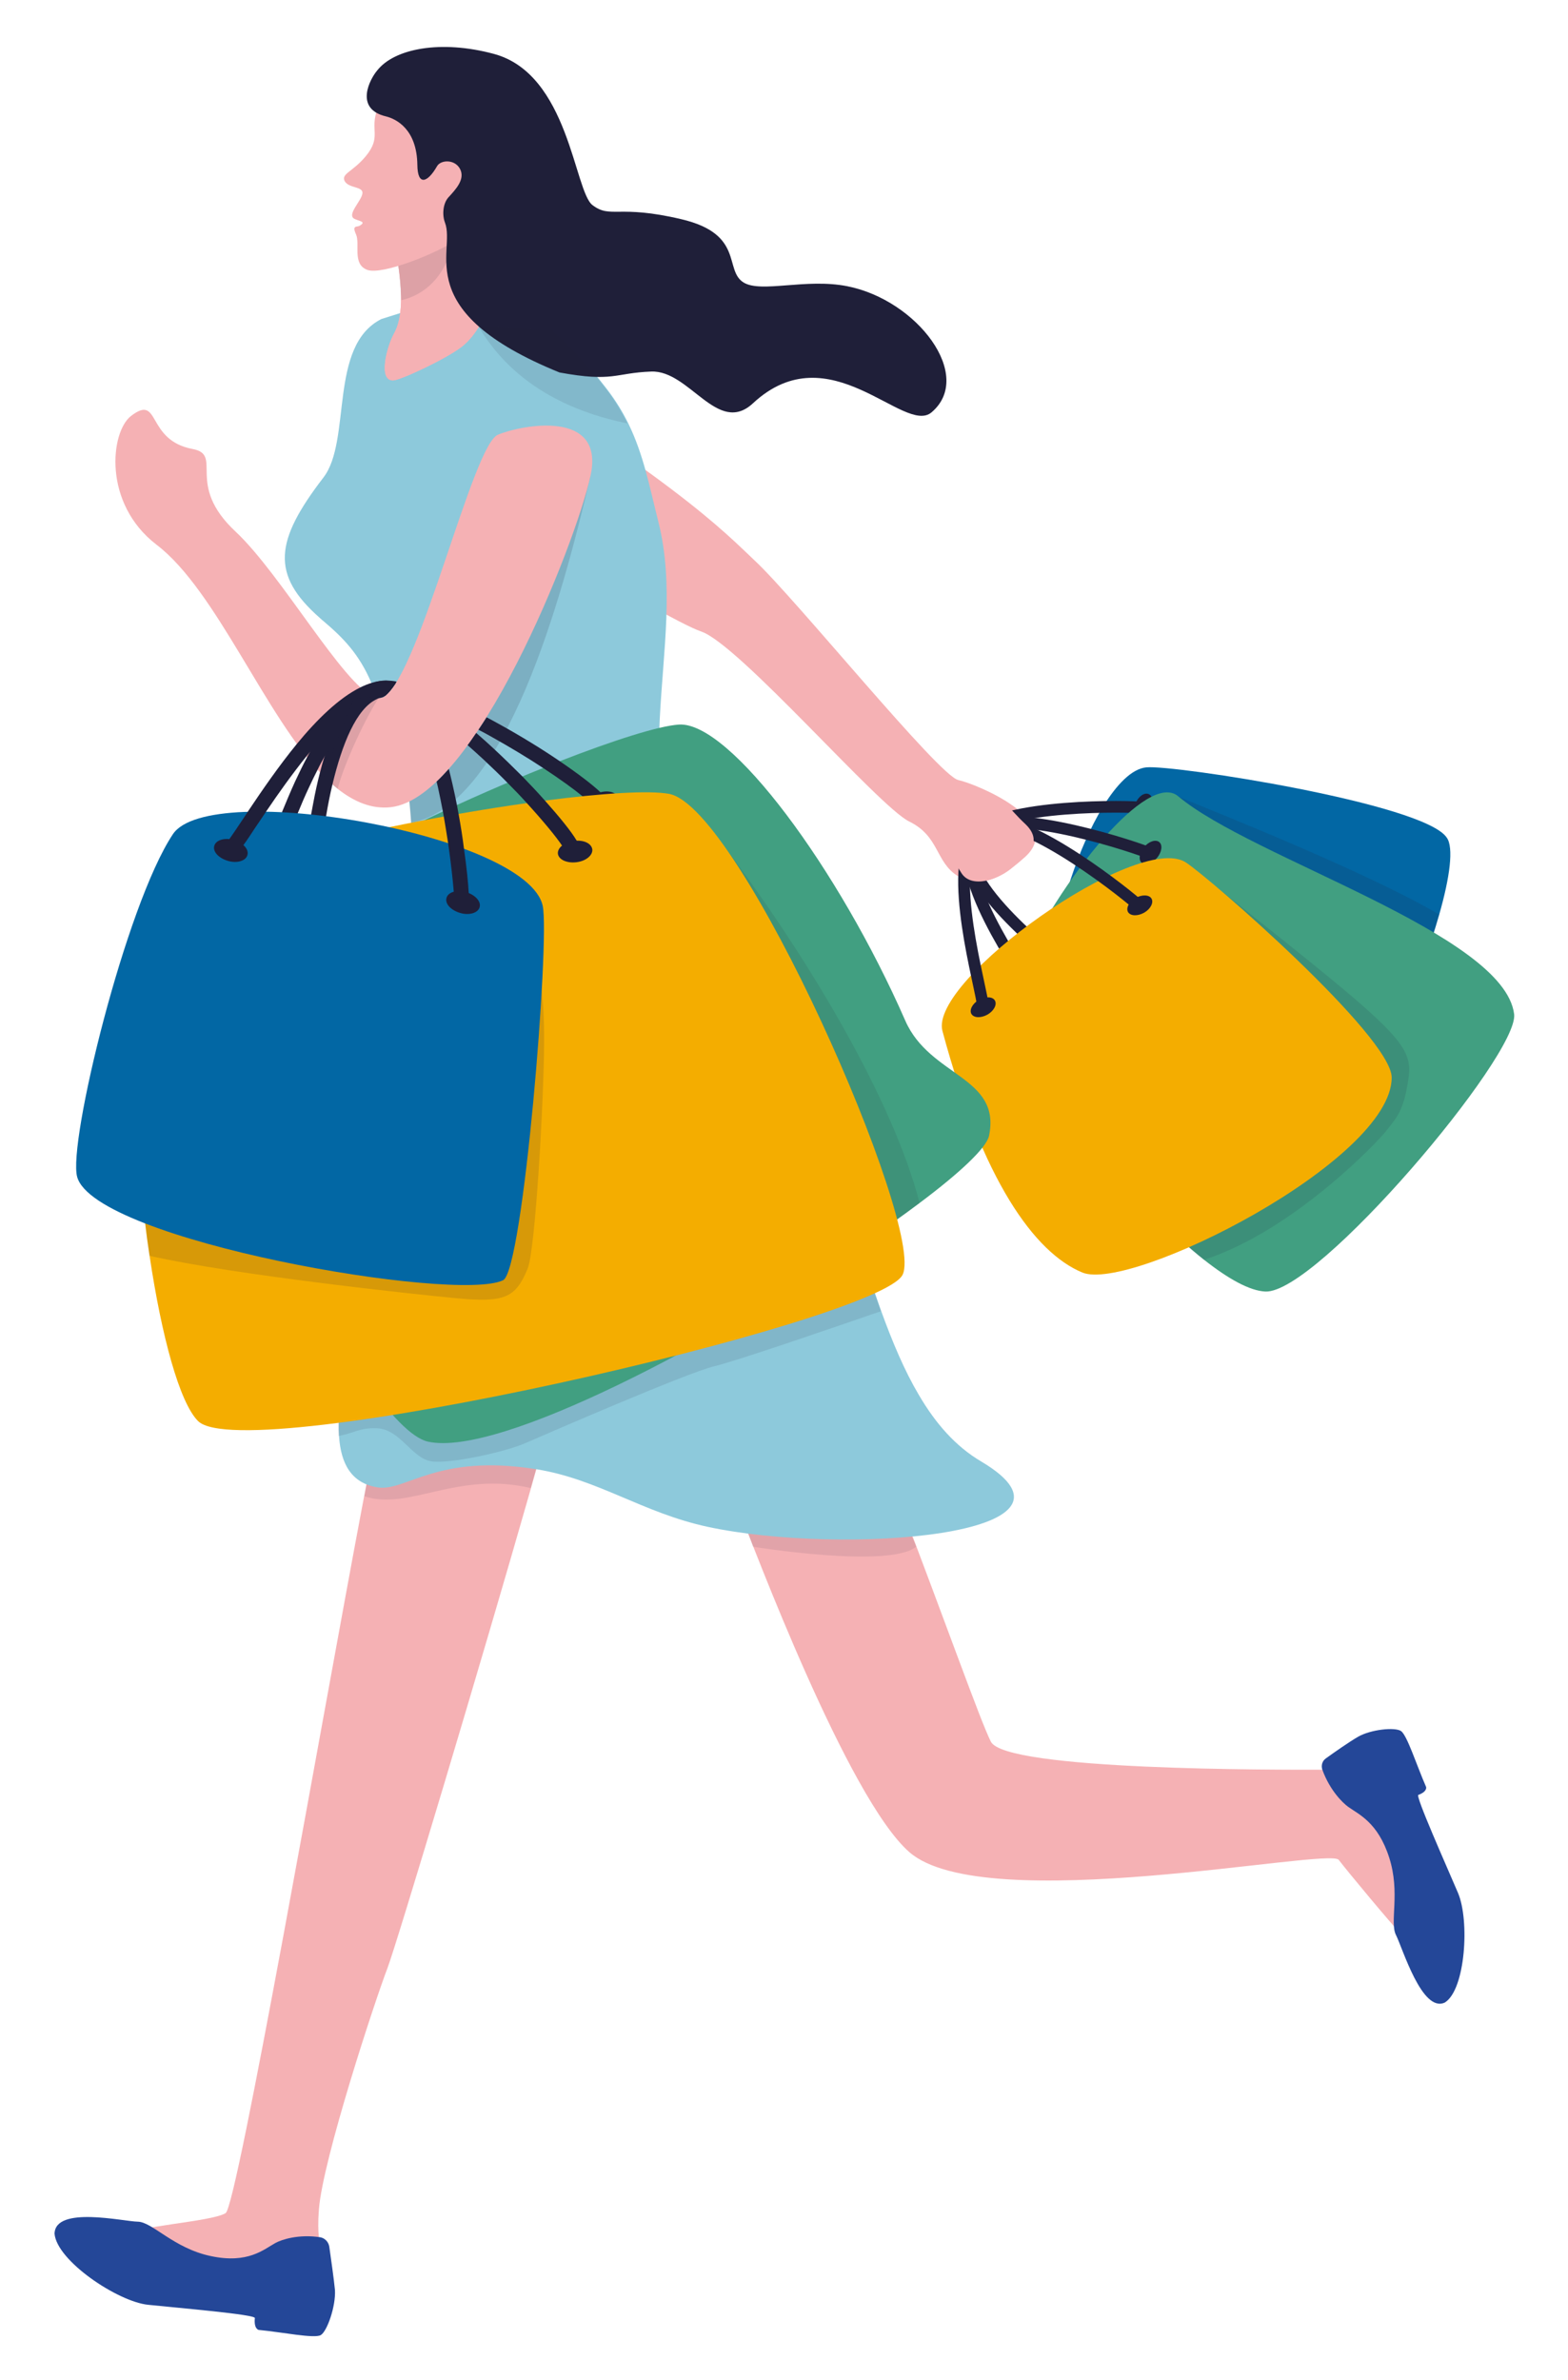 <?xml version="1.0" encoding="utf-8"?>
<!-- Generator: Adobe Illustrator 26.1.0, SVG Export Plug-In . SVG Version: 6.00 Build 0)  -->
<svg version="1.1" id="Layer_1" xmlns="http://www.w3.org/2000/svg" xmlns:xlink="http://www.w3.org/1999/xlink" x="0px" y="0px"
	 viewBox="0 0 692.8 1051.1" style="enable-background:new 0 0 692.8 1051.1;" xml:space="preserve">
<style type="text/css">
	.st0{fill:#F5B1B4;}
	.st1{fill:#0267A4;}
	.st2{fill:none;stroke:#1F1F39;stroke-width:5.16;stroke-linecap:round;stroke-miterlimit:10;}
	.st3{fill:#1F1F39;}
	.st4{opacity:0.14;fill:#1F1F3B;}
	.st5{fill:#419F81;}
	.st6{opacity:0.12;fill:#1F1F3B;}
	.st7{fill:#F4AD00;}
	.st8{fill:#244798;}
	.st9{opacity:9.000000e-02;fill:#1F1F3B;}
	.st10{fill:#8DC9DB;}
	.st11{fill:#FFACB2;}
	.st12{opacity:0.11;fill:#1F1F3B;}
	.st13{opacity:0.15;fill:#1F1F3B;}
	.st14{opacity:0.1;fill:#1F1F3B;}
</style>
<path class="st0" d="M185.1,142.9c112.4,67.5,135.2,92.3,148.4,104.7c18.2,17,81.3,95,89.9,96.9c8.5,1.9,47,17.9,29.7,33.8
	c-14.6,13.4-23.5,12.6-29.9,8.6c-10-6.2-8-17.5-21.5-24.1c-13.5-6.6-75.1-78.2-91.9-83.9c-16.8-5.7-121.7-69.9-137.3-84.2
	C156.9,180.5,157.4,126.3,185.1,142.9z"/>
<path class="st1" d="M635.9,403.9c-2,7-4.4,14.5-7.3,22.2c-12.4,33.9-31.7,70.7-44.4,74.1c-22.2,6-59.9-5.4-114.2-46.6
	c-5.5-4.2-6.7-16-5-30.5c2.6-21.5,11.5-49,22.2-66.6c6.2-10.1,12.9-17,19.3-17.6c12.1-1.2,122.6,15.9,132.7,31
	C642.4,374.2,640.6,387.5,635.9,403.9z"/>
<path class="st2" d="M476.5,432.7c-10.5-9.7-54.1-42-47.6-61.5c5.2-15.5,63.9-15.4,74.6-14.6"/>
<path class="st3" d="M480.3,428.6c1.9,0.8,2.4,3.9,1.2,7c-1.3,3.1-3.8,4.9-5.8,4.1c-1.9-0.8-2.4-3.9-1.2-7
	C475.8,429.7,478.4,427.8,480.3,428.6z"/>
<path class="st3" d="M507.5,350.7c1.9,0.8,2.4,3.9,1.2,7s-3.8,4.9-5.8,4.1c-1.9-0.8-2.4-3.9-1.2-7
	C503,351.7,505.6,349.9,507.5,350.7z"/>
<path class="st4" d="M635.9,403.9c-2,7-4.4,14.5-7.3,22.2c-5.5-0.5-9.8-1.2-9.8-1.2l-98.3-73.1C536.7,358.5,603.3,384.8,635.9,403.9
	z"/>
<path class="st5" d="M559.1,570.4c-6.9-0.3-16.3-5.5-27.2-14.1c-13-10.3-28.1-25.5-43.5-43.1c-14.6-16.7-29.3-35.6-42.8-54.5
	c-3.6-5.1-1.2-16.5,4.7-30.1c8.2-18.9,23-42.1,37.3-58.4c13.3-15.1,26.2-24.3,33-18.5c32.4,27.3,144,60.6,148.4,96.2
	C671.2,465.9,582.1,571.4,559.1,570.4z"/>
<path class="st2" d="M458,440.9c-7.2-12.4-39-56.3-26.9-73c9.6-13.2,65.5,4.5,75.5,8.4"/>
<path class="st3" d="M462.8,438.1c1.6,1.3,1.1,4.5-1,7c-2.1,2.5-5.1,3.5-6.7,2.2c-1.6-1.3-1.1-4.5,1-7
	C458.2,437.8,461.3,436.8,462.8,438.1z"/>
<path class="st3" d="M512.2,371.9c1.6,1.3,1.1,4.5-1,7c-2.1,2.5-5.1,3.5-6.7,2.2c-1.6-1.3-1.1-4.5,1-7
	C507.6,371.6,510.6,370.6,512.2,371.9z"/>
<path class="st6" d="M622.4,475.7c-2.1,15.5-5.7,18.1-9.3,23c-3.3,4.6-41.4,44.9-81.2,57.7c-13-10.3-28.1-25.5-43.5-43.1
	c-1.6-16.2-0.4-30.5-0.4-30.5l35.7-101.9C615,453.3,624.5,460.1,622.4,475.7z"/>
<path class="st7" d="M416.4,455.3c-6-22.4,86-87.9,107.4-74.5c10.3,6.5,91.1,77,91.1,95.1c0,36.8-115.4,95-136.7,86.1
	C457,553.2,434.1,521.2,416.4,455.3z"/>
<path class="st2" d="M434.1,442.8c-2.4-14.1-17.1-66.4,0-77.8c13.6-9.1,59.9,26.9,68,34"/>
<path class="st3" d="M439.6,441.9c1,1.8-0.5,4.6-3.3,6.2c-2.9,1.6-6,1.5-7.1-0.3c-1-1.8,0.5-4.6,3.3-6.2
	C435.5,440,438.6,440.1,439.6,441.9z"/>
<path class="st3" d="M508.8,396.9c1,1.8-0.5,4.6-3.3,6.2c-2.9,1.6-6,1.5-7.1-0.3c-1-1.8,0.5-4.6,3.3-6.2
	C504.6,395,507.8,395.1,508.8,396.9z"/>
<path class="st0" d="M619.5,854.7c-4.9-5.1-23.7-27.7-28-33.3c-4.3-5.6-156.5,25.6-189.7-3.4c-27.3-23.8-69.4-136.3-74.8-149.9
	c-3.9-9.8-10.5-18.3-13.5-29.3c-3.3-12.1-0.4-12,13.9-12c0,0-8.5-28.2,44.4-20.6c4.5,0.6,9.8,31.6,14.2,42.8
	c1.7,4.4,9.7,10,11.7,15.1c19.7,51.3,35.4,95.8,40.1,105.1c6.5,12.8,126.4,12.4,146.6,12.4c20.2,0,15.4-6.2,27.4-1.6
	C623.7,784.7,624.4,859.9,619.5,854.7z"/>
<path class="st0" d="M246.9,611.3c-0.3,2-1.4,6.6-3.2,13.2c-2.3,8.7-5.7,20.8-9.8,35.2c-20.6,72.1-58.6,198.8-62.7,209.5
	c-5.5,14.3-28.6,84.5-30.3,106.6c-1.7,22.1,5.1,17.7-0.6,30.1c-5.7,12.4-92.9-13.6-87.3-18.2c5.7-4.6,40.6-6.4,46.7-10.3
	c5.1-3.3,42.8-219.3,60-310.3c1.1-6,2.2-11.4,3.1-16.2c1.8-9.3,3.2-16.2,4.1-20.1c8.5-36,22.4-24,51-19.9
	C217.9,611,249.7,593.8,246.9,611.3z"/>
<path class="st8" d="M585.8,776.6c-1.6,1.1-2.2,3.2-1.5,5.1c3.3,9,8.9,14.5,11.4,16.3c4.6,3.3,13.1,6.8,18.1,22.4
	c5,15.6,0.1,28.5,3,34.2c2.9,5.7,11.5,34.6,21.6,29.8c9.1-5.7,11-36.2,5.8-48.4c-5.2-12.2-19.1-43.3-17.5-43.3
	c4.1-1.5,3.4-3.5,3.4-3.5c-4.2-9.6-8.4-22.9-11.1-24.7c-2.7-1.8-13.3-0.7-18.9,2.5C596.1,769.3,589.4,774,585.8,776.6z"/>
<path class="st8" d="M145.5,992.3c-0.3-2.1-1.9-3.8-3.9-4.2c-9.6-1.5-17.2,1-19.9,2.5c-5.1,2.8-12.1,9.3-28.5,5.8
	c-16.4-3.4-25.9-15.1-32.3-15.2s-36.5-7.1-36.8,5.3c1,12,27.9,30,41.3,31.4c13.4,1.4,47.9,4.3,47.2,5.9c-0.5,4.8,1.7,5.2,1.7,5.2
	c10.5,1,24.5,3.9,27.4,2.3c2.8-1.6,6.7-12.7,6.3-19.9C147.5,1006.3,146.2,997.3,145.5,992.3z"/>
<path class="st9" d="M329.2,673.5l3.5,9.6c0,0,60.1,9.8,72.1,0c-1.8-5.9-11.7-20.8-11.7-20.8L329.2,673.5z"/>
<path class="st9" d="M244.3,622c-2.3,8.7-5.7,20.8-9.8,35.2c-32.5-7.7-54,10.2-73.5,3.6c1.1-6,1.4-7.5,2.4-12.3
	c1.7-4.7,3.2-8.7,3.9-10.4c3.4-8.3,6.6-13.8,10-17.2h28.5c4.4,1.7,9.3,3.6,14.9,5.3C220.7,626.1,235.8,620.7,244.3,622z"/>
<path class="st10" d="M312.6,674.3c-28.7-6.2-48.3-21-75.5-25.4c-43.9-7.1-57.7,9.9-70.2,8c-11.7-1.8-16.3-10.5-17.1-22.6
	c-1-14.7,3.7-34.5,8.5-53.4c3.6-14.1,7.2-27.6,8.6-38.2c4.8-36.5,17.6-66.9,15.9-150c-0.2-10.8-0.6-20.6-1.1-29.3
	c-0.1-1.4-0.2-2.8-0.3-4.1c-0.8-11.1-2.9-20.7-5.5-28.9c-1.2-4-2.6-7.6-4-11c-2.8-7-5.7-12.8-7.8-17.8c-5.5-12.9-12.6-20-21.2-27.3
	c-0.6-0.5-1.1-0.9-1.6-1.4c-21.7-19.1-20-33.9,1.6-62c12.6-16.4,2.1-58.1,25.6-70l33.3-10.5c0,0,2.8-0.5,10.5,1.1
	c4.1,0.8,9.5,2.3,16.5,4.6c4.4,1.5,9.8,5,15.7,10.1c7.5,6.4,15.8,15.4,23.7,25.7c3.9,5.1,7,10.2,9.5,15.3
	c6.7,13.8,9.3,27.8,13.2,43.3c14,55.8-19.4,115.2,21.1,182c2,3.4,4.3,6.7,6.7,10.1c1.7,2.4,3.5,4.8,5.4,7.1
	c21.4,27,34.6,58.5,45.2,89.2c2.8,8,5.4,16,7.9,23.8c4.1,12.6,8,24.8,12.1,36.2c5,13.8,10.3,26.4,16.7,37.2
	c7.4,12.6,16.2,22.7,27.6,29.4C488.7,678.3,371.9,687.1,312.6,674.3z"/>
<path class="st11" d="M174.2,107.4c4.6,22.1,3.4,33.5,0,39.7c-3.4,6.1-7.2,21.1-0.5,20.9c3.3-0.1,23-9.3,30.1-14.7
	c7.2-5.4,11.4-15.9,11.4-15.9s-15.4-28-25.9-51.5C178.8,62.4,174.2,107.4,174.2,107.4z"/>
<path class="st0" d="M174.2,107.4c4.6,22.1,3.4,33.5,0,39.7c-3.4,6.1-7.2,21.1-0.5,20.9c3.3-0.1,23-9.3,30.1-14.7
	c7.2-5.4,11.4-15.9,11.4-15.9s-15.4-28-25.9-51.5C178.8,62.4,174.2,107.4,174.2,107.4z"/>
<path class="st12" d="M176,117.6c0,0,0.6,2.9,1.3,15c20.8-4.8,25.3-29.3,20.3-30.3c-5.2-0.9-16.8,0.5-16.8,0.5L176,117.6z"/>
<path class="st13" d="M260.9,210.2c-13,56.1-37.5,143.9-78,152.9c-0.4,0.1-0.9,0.2-1.3,0.3c-0.1-1.4-0.2-2.8-0.3-4.1
	c-0.8-11.1-2.9-20.7-5.5-28.9L260.9,210.2z"/>
<path class="st0" d="M166.8,48c-3.6,9.5,2,12.3-5.2,21c-5.7,6.9-11,7.7-9.3,11c1.8,3.3,8.5,2.2,7.8,5.6c-0.6,3.4-7.1,9.4-3.4,11.1
	c2.4,1.1,5.2,1.2,2.2,3c-1.2,0.7-3.5-0.4-1.6,3.8c1.9,4.2-1.8,13.2,5,15.7c6.8,2.4,31.4-7.6,39.8-13.5c10.4-7.4,15.8-24.4,15.8-24.4
	l-8.6-26.5L166.8,48z"/>
<path class="st3" d="M170.5,51.4c4.5,1.1,13.7,5.6,13.9,21.4c0.1,9.6,4.6,7.8,8.7,0.6c1.6-2.8,7.7-3.2,10.1,1.1
	c2.5,4.6-1.8,9.1-5.1,12.7c-2.4,2.7-2.8,7.7-1.5,11.1c5,12.9-15.8,39.2,50.6,66.2c23.9,4.4,24.4,0.2,40.5-0.4
	c17-0.7,29.4,28.5,45,14c33.9-31.5,66.8,14.3,78.9,4c19-16.1-6.3-49.6-37.3-55.7c-18.2-3.6-37.9,3.1-45.7-1.6
	c-8.9-5.4,0.5-21.4-27.6-28c-28-6.6-31.1-0.1-39.2-6.2c-8.1-6.1-10.4-57.9-43.6-66.8c-23.4-6.3-44-2.4-51.6,7.4
	C163.6,34.7,156.3,48,170.5,51.4z"/>
<path class="st0" d="M260.9,210.2c-6.5,29.8-50.9,142.2-88.3,146.3c-8.3,0.9-16-2.3-23.4-8.1c-2.1-1.7-4.2-3.6-6.3-5.7
	c-25.7-26.2-47.1-81.8-73.7-102.1c-23.9-18.3-20.4-49.9-11.3-56.9c13.1-10,6.4,10.7,27.2,14.6c13.8,2.6-3.5,15.5,19,36.5
	c20.2,18.9,47.5,67.6,61.2,73c0.7,0.3,1.5,0.5,2.1,0.5c0.9,0,1.8-0.2,2.5-0.7C186,296,208.8,196.6,220,192
	C230.2,187.7,267.5,180.4,260.9,210.2z"/>
<path class="st0" d="M170.3,307.2c0.1,0,0.2,0,0.3,0C170.5,307.2,170.3,307.2,170.3,307.2C170.2,307.2,170.3,307.2,170.3,307.2z"/>
<path class="st14" d="M277.2,187c-44.7-9.1-60.1-33.7-65.9-42.9L244,146c7.5,6.4,15.8,15.4,23.7,25.7
	C271.6,176.8,274.7,181.9,277.2,187z"/>
<path class="st0" d="M447.9,382.6c-6.1,5.8-18.6,10.1-23.1,3c-3.8-6-10.6-17.5-5.9-22.1c4.7-4.5,8.2-7.7,18.9-7.4
	c10.7,0.3,6.2-0.6,15.4,8C462.1,372.8,451.7,379,447.9,382.6z"/>
<path class="st12" d="M389.2,579.1c-17.4,6-63.8,22-73.6,24.3c-12.1,2.9-74.6,30.1-83.6,34c-9,3.9-33.1,9.2-41.3,8
	c-8.7-1.2-13.7-14-23.9-14.6c-7.7-0.4-9.9,2-17.2,3.4c-1-14.7,3.7-34.5,8.5-53.4l218.9-38C381.2,555.4,385.1,567.6,389.2,579.1z"/>
<path class="st5" d="M437,501.6c-1.1,5.3-12.8,16.3-30.7,29.7c-7.7,5.8-16.6,12.1-26.4,18.6c-62.8,42.2-159.1,93.8-190.8,86.8
	c-28.6-6.3-105.7-159.2-95.3-211.6c1.7-8.6,17.6-21.1,40.1-34.5c2.2-1.3,4.5-2.7,6.8-4v0c29.2-16.8,67.1-34.5,99.2-47.4h0
	c2.5-1,5-2,7.4-3c23.9-9.3,43.7-15.6,52.7-16.2c22.5-1.4,70.6,63.7,100,130.8C410.9,475.6,442.4,475.4,437,501.6z"/>
<path class="st3" d="M170.3,307.2c0.1,0,0.2,0,0.3,0C170.5,307.2,170.3,307.2,170.3,307.2c-0.1,0.1-0.2,0.2-0.4,0.3
	c-0.4,0.3-0.9,0.5-1.3,0.6c-0.1,0-0.2,0-0.4,0.1c0,0,0,0,0,0c-0.7,0.1-1.3,0.3-1.8,0.6c-8.9,4.2-15.2,19.6-19.5,37.6
	c-1.1,4.5-2,9.2-2.8,13.9c-0.7,4-1.3,8-1.8,11.9c-0.6,5-1.2,9.9-1.6,14.5v0c-0.7,8-1,15.2-1,20.8c0,0.9,0,1.7,0,2.4
	c0,1.8-1.4,3.3-3.2,3.4h-0.1c-1.8,0-3.2-1.4-3.3-3.2c0-0.4,0-0.7,0-1.1c0-4.2,0.2-10.7,0.7-18.3c0.4-5.1,0.9-10.8,1.6-16.8
	c0.6-4.7,1.3-9.5,2.1-14.4c0.3-1.6,0.6-3.2,0.9-4.8c0.9-4.9,1.9-9.4,3-13.6c0.6-2.3,1.2-4.6,1.9-6.7c1.8-5.9,3.8-11,6-15.4
	c3.3-6.6,7-11.4,11.2-14.3c1-0.7,2-1.3,3.1-1.8c3-1.4,6.8-1.7,11.3-1.2C173.3,304.1,171.7,306,170.3,307.2z"/>
<path class="st3" d="M266.2,356c-1.4,1.2-3.5,1-4.6-0.4c-0.4-0.5-1.1-1.2-2-2c-0.7-0.6-1.4-1.3-2.3-2c-3.9-3.2-10-7.6-17.3-12.4
	c-6.8-4.5-14.8-9.3-23.2-14c-1.8-1-3.6-2-5.4-2.9c1.2-1.8,2.4-3.6,3.6-5.5c1.7,0.9,3.4,1.8,5,2.7c10,5.5,19.6,11.4,27.5,16.8
	c8.2,5.6,14.6,10.5,17.9,13.7c0.3,0.3,0.6,0.6,0.8,0.9c0.2,0.2,0.4,0.4,0.5,0.6C267.7,352.8,267.5,354.9,266.2,356z"/>
<path class="st3" d="M143.6,409.8c1,2.5-1.4,5.7-5.4,7.2c-3.9,1.5-7.9,0.8-8.8-1.7c-1-2.5,1.4-5.7,5.4-7.2S142.6,407.4,143.6,409.8z
	"/>
<path class="st3" d="M272.9,352c1,2.5-1.4,5.7-5.4,7.2c-3.9,1.5-7.9,0.8-8.8-1.7c-1-2.5,1.4-5.7,5.4-7.2
	C268,348.8,272,349.6,272.9,352z"/>
<path class="st14" d="M406.3,531.3c-7.7,5.8-16.6,12.1-26.4,18.6c-10.5-6-19.8-13.5-19.8-13.5l-47.9-172.8
	C358.1,422.5,395.3,488.1,406.3,531.3z"/>
<path class="st7" d="M398.8,563c-10.2,20.7-290.6,85.3-311.3,64.6c-8.2-8.2-16.1-37.5-21.4-72.9c-0.4-2.5-0.7-5-1.1-7.5
	c-1.2-9-2.2-18.3-3-27.7c-0.7-8-1.2-16.1-1.6-24.1c-1.6-37.7,0.8-73.5,9.8-92.6c3.7-7.9,22.2-16.2,47.2-23.8
	c2.5-0.8,5.1-1.5,7.7-2.3c32.4-9.2,73.4-17.2,107.6-22c2.7-0.4,5.3-0.7,7.9-1.1c25.5-3.3,46.1-4.6,55-3
	C327.3,356.4,409,542.3,398.8,563z"/>
<path class="st3" d="M175.1,301.3c-0.1,0.1-0.1,0.2-0.2,0.3c-1.6,2.5-3.1,4.4-4.6,5.6c-0.6,0-1.1,0-1.5,0.1
	c-0.3,0.1-0.6,0.1-0.9,0.2c0,0,0,0-0.1,0c-0.5,0.1-1,0.3-1.5,0.5c-7.1,2.8-15,11.9-23,26.3c-1,1.8-2,3.6-2.9,5.5
	c-1.3,2.5-2.6,5.2-3.9,8c-1.7,3.6-3.3,7.3-4.8,11c-2.5,6.2-4.7,12.2-6.6,17.8c-2.8,8.1-4.9,15.2-6.1,20c-0.2,0.9-0.4,1.7-0.6,2.4
	c-0.3,1.5-1.7,2.6-3.2,2.6c-0.2,0-0.5,0-0.7-0.1c-1.8-0.4-2.9-2.2-2.5-3.9c0.1-0.3,0.2-0.7,0.2-1.1c1-4.1,2.7-10.3,5.1-17.6
	c2-6.3,4.6-13.3,7.4-20.5c1.8-4.4,3.7-8.9,5.7-13.3c1.8-3.8,3.5-7.4,5.3-10.7c0.4-0.7,0.7-1.4,1.1-2.1c0,0,0,0,0,0
	c7.6-14.1,15.3-23.5,22.9-28.3c1.7-1,3.3-1.8,5-2.4c0.9-0.3,1.8-0.6,2.6-0.7c1-0.2,2.2-0.3,3.3-0.2
	C172.1,300.7,173.6,300.9,175.1,301.3z"/>
<path class="st3" d="M254.1,377.3c-1.6,0.8-3.6,0.1-4.4-1.5c-0.3-0.6-0.8-1.4-1.4-2.4c-2.7-4-8.3-10.8-15.6-18.8
	c-2.6-2.9-5.5-5.9-8.5-8.9c-3.3-3.4-6.9-6.8-10.6-10.3c-2.4-2.2-4.7-4.3-7-6.3c1.3-1.7,2.5-3.5,3.8-5.4c2.7,2.3,5.2,4.6,7.7,6.9
	c4.4,4.1,8.7,8.3,12.7,12.3c3.6,3.7,6.9,7.2,9.9,10.6c6.6,7.4,11.7,13.7,14,17.6c0.4,0.6,0.7,1.2,1,1.7
	C256.4,374.5,255.8,376.5,254.1,377.3z"/>
<path class="st3" d="M122.2,400c0.3,2.6-2.8,5.2-7,5.7c-4.2,0.5-7.8-1.1-8.2-3.7c-0.3-2.6,2.8-5.2,7-5.7
	C118.2,395.7,121.9,397.3,122.2,400z"/>
<path class="st3" d="M261.7,375.1c0.3,2.6-2.8,5.2-7,5.7c-4.2,0.5-7.8-1.1-8.2-3.7c-0.3-2.6,2.8-5.2,7-5.7
	C257.7,370.8,261.3,372.4,261.7,375.1z"/>
<path class="st4" d="M240.4,461.3c-0.2,26.2-3.9,91.2-7.3,99.1c-5.4,12.9-10.1,15-32.1,12.9c-15.8-1.5-97.2-10.1-135-18.7
	c-1.2-9-3.3-25.8-4.1-35.2c-0.7-8-1.2-16.1-1.6-24.1l1.9-6.1l166-94.8C237.5,418.3,240.6,435.1,240.4,461.3z"/>
<path class="st1" d="M76.4,368.4c16.4-24.5,156.7,0.2,163.4,31.7c3.2,15.2-8.6,161-17.5,165.3C201.6,575.5,42,548,34.1,519.8
	C29.9,504.9,55.5,399.8,76.4,368.4z"/>
<path class="st3" d="M175.2,301c-0.1,0.1-0.1,0.2-0.2,0.3c-0.1,0.1-0.1,0.2-0.2,0.3c-1.6,2.5-3.1,4.4-4.6,5.6c0.1,0,0.2,0,0.3,0
	c-0.1,0-0.2,0-0.3,0c-0.8,0-1.6,0.1-2.4,0.3c0,0,0,0-0.1,0c-0.6,0.1-1.1,0.3-1.7,0.4c-5.4,1.6-11.1,5.6-16.8,11
	c-4.2,3.9-8.3,8.5-12.4,13.4c0,0,0,0,0,0c-0.5,0.6-0.9,1.1-1.4,1.7c-6.5,8.1-12.6,16.7-17.6,24.1c-1.9,2.8-3.6,5.4-5.2,7.7
	c-1.9,2.9-3.6,5.5-5.1,7.5c-0.5,0.7-1,1.4-1.4,2c-1.1,1.5-3.1,1.8-4.6,0.7c-1.5-1.1-1.8-3.1-0.7-4.6c0.2-0.3,0.4-0.6,0.6-0.9
	c1.5-2.1,3.5-5.1,5.7-8.4c0.9-1.3,1.8-2.7,2.7-4.1c5.9-8.8,13.3-19.6,21.4-29.5c8.8-10.7,18.5-20.2,28-24.9c1.8-0.9,3.6-1.6,5.3-2.1
	c2-0.6,4-0.9,6-1C172.3,300.6,173.7,300.7,175.2,301z"/>
<path class="st3" d="M207.3,396.4c0.1,1.8-1.3,3.4-3.1,3.4H204c-1.7,0-3.2-1.4-3.3-3.1c0-0.8-0.1-1.7-0.2-2.8
	c-0.4-4.8-1.2-12.5-2.5-21.5c-0.6-3.7-1.2-7.7-1.9-11.7c-0.1-0.7-0.3-1.4-0.4-2.2c-0.7-3.6-1.4-7.2-2.2-10.8
	c-0.2-0.8-0.4-1.7-0.6-2.5c1.8-1.7,3.6-3.6,5.4-5.6c0.5,2.1,1.1,4.3,1.6,6.6c0.7,3.1,1.4,6.3,2,9.4c0.2,1.3,0.5,2.6,0.7,3.8
	c1,5.4,1.8,10.6,2.4,15.4c1.2,8.4,1.9,15.5,2.1,19.7C207.2,395.2,207.2,395.8,207.3,396.4z"/>
<path class="st3" d="M109.3,377.7c-0.7,2.5-4.6,3.7-8.6,2.5c-4.1-1.2-6.8-4.1-6-6.7c0.7-2.5,4.6-3.7,8.6-2.5
	C107.4,372.2,110.1,375.1,109.3,377.7z"/>
<path class="st3" d="M211.9,400.7c-0.7,2.5-4.6,3.7-8.6,2.5c-4.1-1.2-6.8-4.1-6-6.7c0.7-2.5,4.6-3.7,8.6-2.5
	C210,395.2,212.7,398.2,211.9,400.7z"/>
<path class="st12" d="M167.9,307.5c-0.1,0.2-0.3,0.4-0.5,0.7c-5.3,7.7-15.5,29.2-18.2,40.2c-2.1-1.7-4.2-3.6-6.3-5.7l13.4-34.3
	l9-0.6L167.9,307.5z"/>
</svg>
